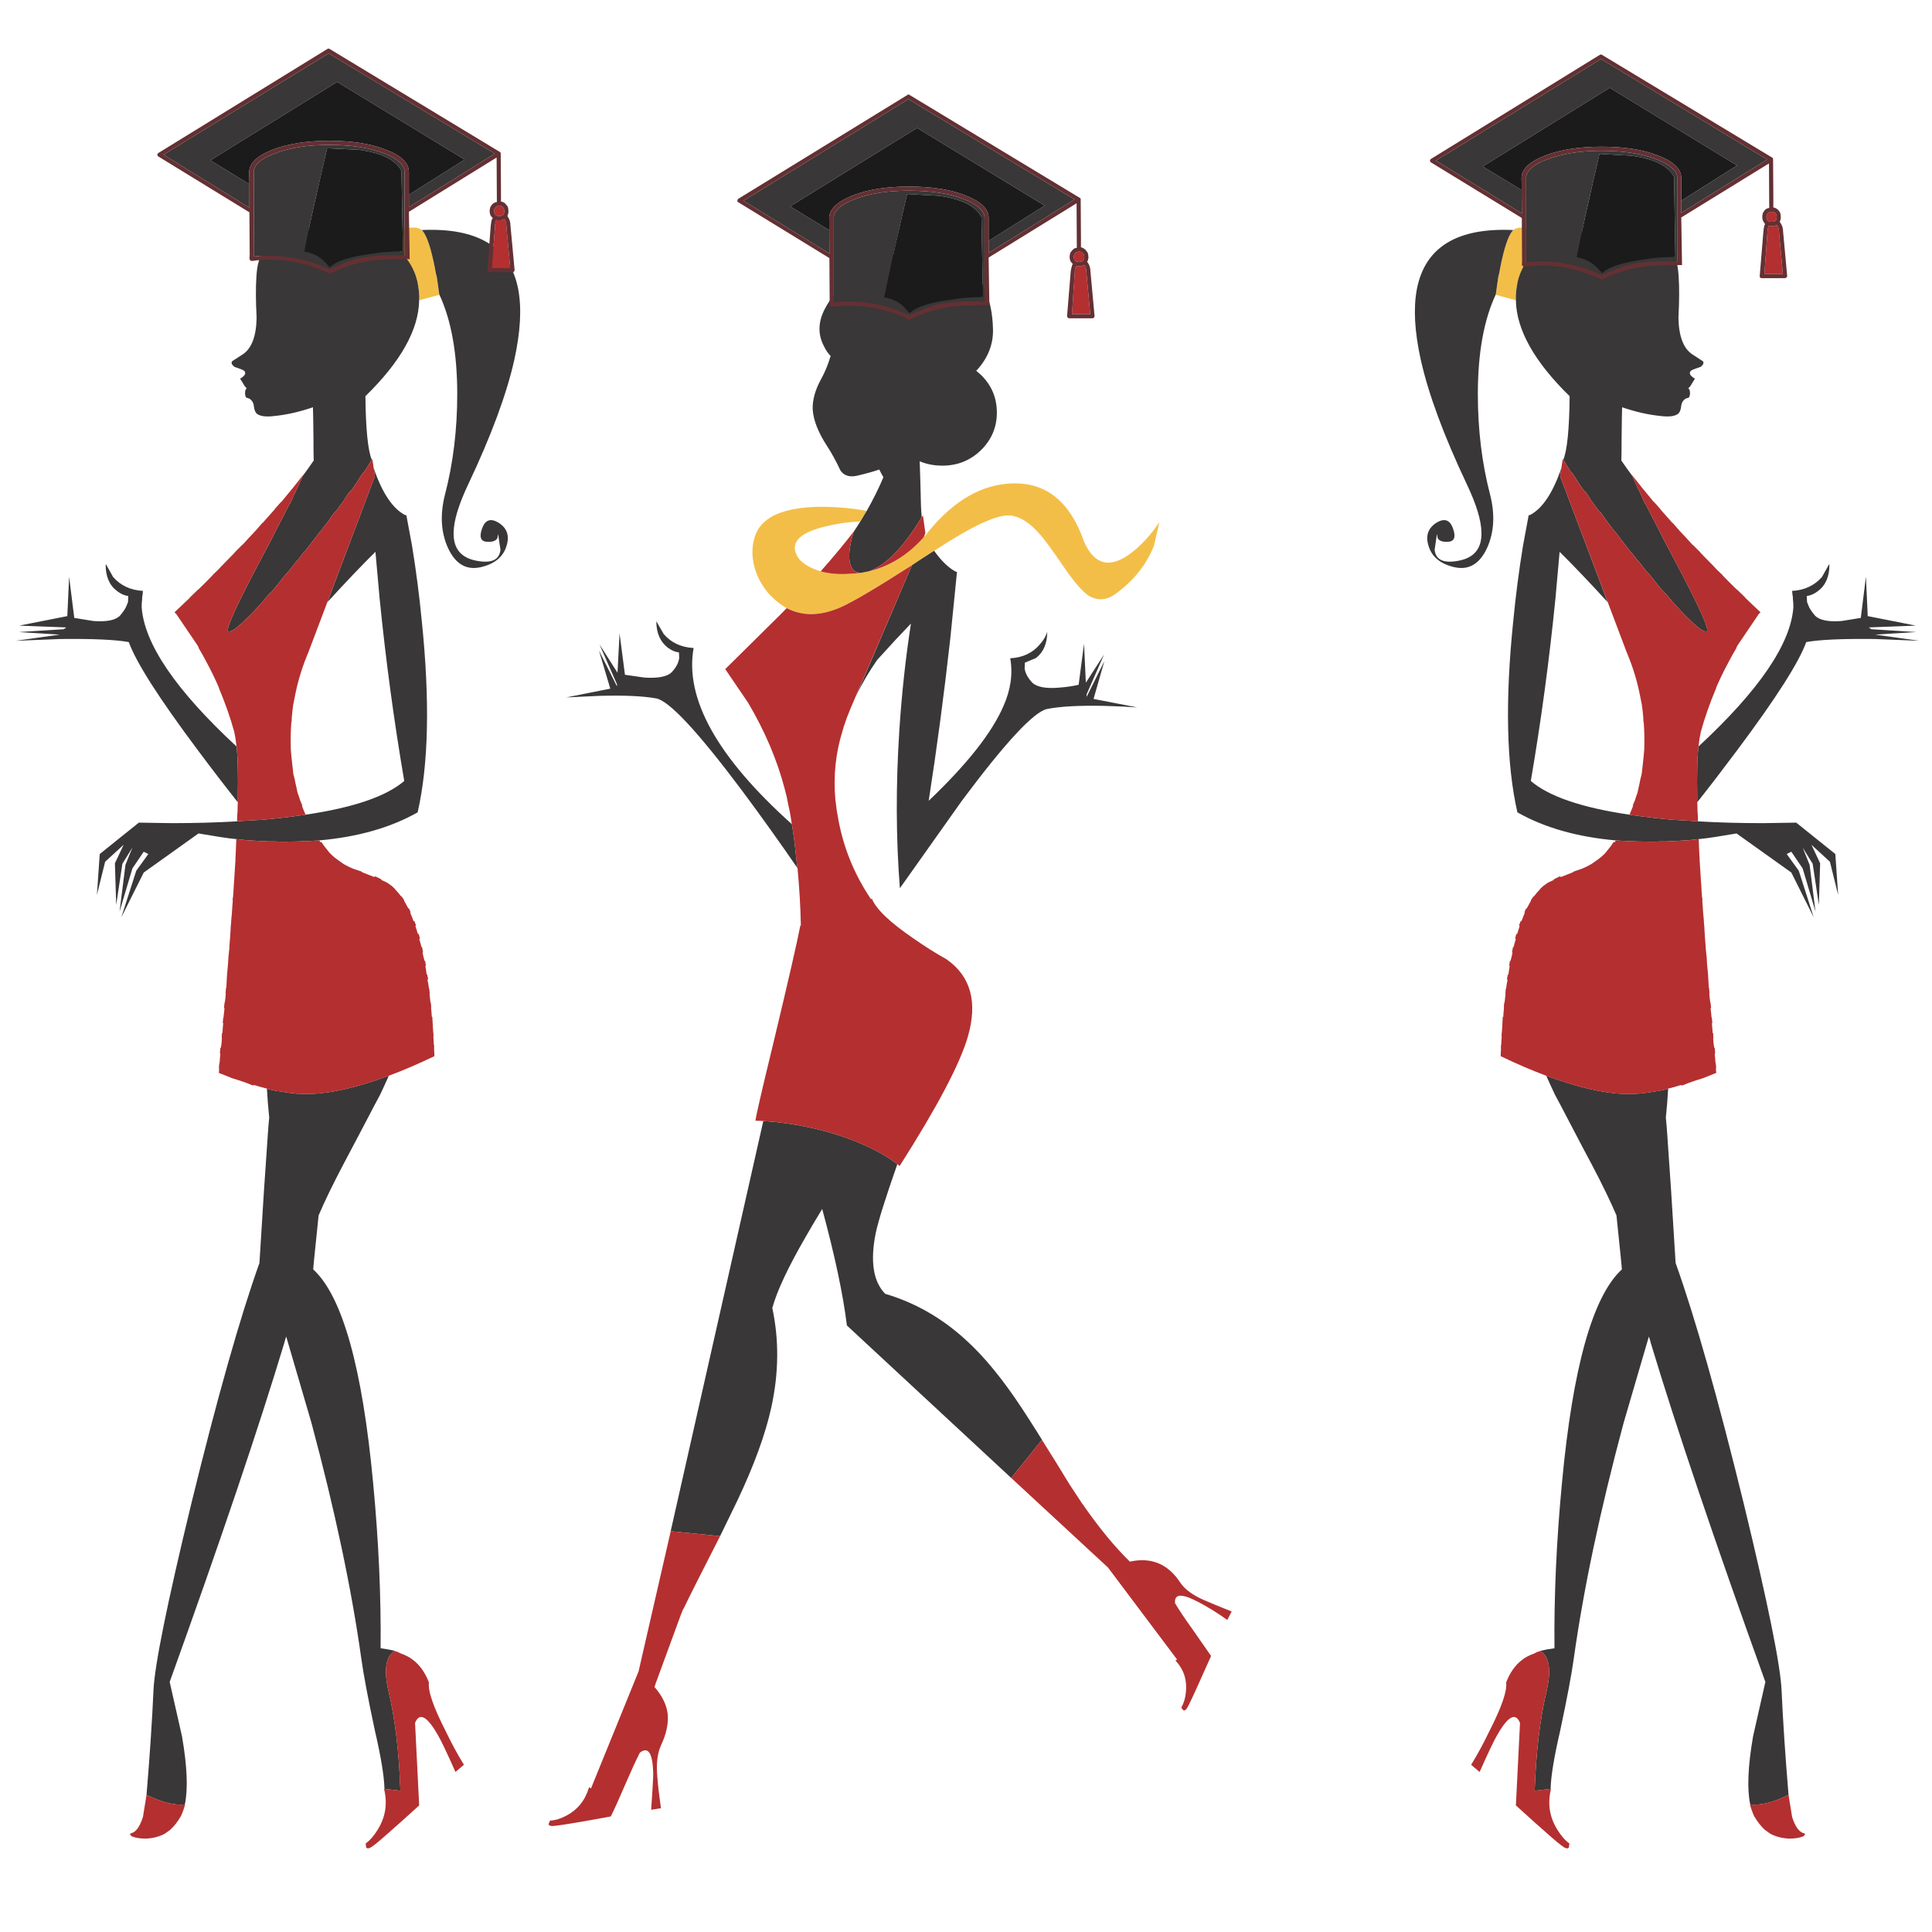 <?xml version="1.0" encoding="utf-8"?>
<!-- Generator: Adobe Illustrator 16.0.0, SVG Export Plug-In . SVG Version: 6.00 Build 0)  -->
<!DOCTYPE svg PUBLIC "-//W3C//DTD SVG 1.1//EN" "http://www.w3.org/Graphics/SVG/1.1/DTD/svg11.dtd">
<svg version="1.1" id="Layer_1" xmlns="http://www.w3.org/2000/svg" xmlns:xlink="http://www.w3.org/1999/xlink" x="0px" y="0px"
	 width="300px" height="300px" viewBox="0 0 300 300" enable-background="new 0 0 300 300" xml:space="preserve">
<g>
	<path fill-rule="evenodd" clip-rule="evenodd" fill="#F3BE48" d="M68.205,45.786l-3.115,0.838c0.026-0.746-0.026-1.491-0.159-2.236
		c-0.054-0.426-0.147-0.853-0.28-1.278c-0.452-1.438-1.225-2.729-2.316-3.874c-1.092-1.092-2.29-1.837-3.594-2.236l1.836-0.838
		c2.503-0.932,4.141-1.079,4.913-0.44c0.053,0.054,0.106,0.107,0.16,0.16c0.666,0.825,1.291,2.729,1.878,5.711
		c0.08,0.505,0.186,1.012,0.319,1.518c0.133,0.932,0.252,1.784,0.359,2.556V45.786z M234.827,35.881
		c0.053-0.053,0.107-0.106,0.16-0.16c0.771-0.639,2.409-0.492,4.912,0.44L241.737,37c-1.306,0.399-2.503,1.145-3.596,2.236
		c-1.092,1.146-1.863,2.436-2.316,3.874c-0.132,0.426-0.226,0.852-0.279,1.278c-0.133,0.745-0.186,1.49-0.16,2.236l-3.114-0.838
		v-0.12c0.105-0.772,0.227-1.625,0.359-2.556c0.134-0.506,0.24-1.012,0.319-1.518C233.536,38.61,234.161,36.706,234.827,35.881z
		 M117.408,82.809c1.119-2.609,4.327-3.981,9.626-4.113c2.607-0.027,5.125,0.186,7.547,0.639l-1.038,1.638
		c-1.864,0.08-3.688,0.346-5.472,0.798c-3.567,0.878-5.085,2.197-4.552,3.954c0.319,1.064,1.225,1.917,2.716,2.557
		c0.372,0.159,0.771,0.306,1.197,0.439c1.226,0.346,2.597,0.479,4.114,0.399c0.718-0.026,1.411-0.081,2.078-0.16
		c0.426-0.08,0.852-0.16,1.277-0.239c3.275-0.799,6.124-2.569,8.546-5.312c0.107-0.134,0.227-0.253,0.36-0.36
		c0.08-0.132,0.159-0.253,0.239-0.359c4.074-5.033,8.534-7.575,13.38-7.628c5.165-0.08,8.813,2.969,10.944,9.146
		c1.624,3.568,4.06,4.114,7.308,1.637c1.624-1.251,3.075-2.848,4.354-4.792l-0.84,3.675c-1.145,2.902-3.088,5.365-5.83,7.388
		c-1.465,1.118-2.916,1.238-4.354,0.36c-0.985-0.692-2.209-2.104-3.675-4.234c-1.97-2.875-3.248-4.619-3.834-5.232
		c-1.517-1.784-3.034-2.769-4.553-2.955c-1.997-0.24-5.911,1.557-11.741,5.392c-0.081,0.026-0.133,0.054-0.161,0.08
		c-1.251,0.799-2.396,1.544-3.434,2.236c-5.564,3.568-9.266,5.751-11.104,6.55c-3.115,1.358-5.897,1.398-8.347,0.12
		c-0.905-0.506-1.757-1.172-2.556-1.997c-1.251-1.357-2.089-2.902-2.516-4.633C116.663,86.017,116.77,84.353,117.408,82.809z"/>
	<path fill-rule="evenodd" clip-rule="evenodd" fill="#393737" d="M42.724,23.82c2.291-0.879,5.072-1.318,8.348-1.318h0.08
		c3.354,0,6.15,0.425,8.387,1.278c1.037,0.373,1.85,0.825,2.435,1.357c0.56,0.533,0.839,1.039,0.839,1.518v13.1
		c0.852,1.012,1.464,2.129,1.837,3.354c0.133,0.426,0.227,0.852,0.28,1.278c0.133,0.745,0.186,1.49,0.159,2.236
		c-0.08,4.58-2.862,9.545-8.347,14.897c0.053,5.139,0.385,8.44,0.999,9.905v0.04h-0.081v0.041c-0.346,0.585-0.732,1.198-1.158,1.837
		h-0.08l-0.759,1.118l0.04-0.04c-0.373,0.639-0.812,1.278-1.318,1.917l-0.12,0.04l-0.759,1.119l0.08-0.041
		c-0.452,0.613-0.931,1.265-1.437,1.957l-0.12,0.04l-0.839,1.119l0.08-0.04c-0.479,0.639-0.985,1.304-1.517,1.997l-0.08,0.04
		l-0.879,1.159c-0.505,0.639-1.025,1.304-1.557,1.997h-0.041l-0.878,1.118h0.041c-0.134,0.107-0.253,0.227-0.36,0.36
		c-0.453,0.585-0.892,1.145-1.317,1.678h-0.04l-0.958,1.118h0.04c-0.612,0.772-1.184,1.464-1.717,2.077h-0.08l-1.039,1.199h0.04
		c-0.746,0.825-1.412,1.543-1.997,2.156l-1.398,1.358c-1.038,0.959-1.73,1.372-2.076,1.238c-0.479-0.186,1.158-3.821,4.913-10.903
		c0.612-1.172,1.198-2.277,1.756-3.315l0.52-1.039c0.32-0.612,0.626-1.211,0.919-1.797l0.519-0.959l-0.04,0.04
		c0.347-0.666,0.652-1.265,0.919-1.797H45l0.48-0.958h-0.04c0.852-1.757,1.384-2.902,1.597-3.436
		c0.613-0.825,1.172-1.611,1.677-2.355c-0.026-0.772-0.04-1.891-0.04-3.355c-0.026-2.609-0.054-4.247-0.081-4.913
		c-2.103,0.719-4.1,1.172-5.991,1.358c-1.251,0.16-2.143,0.053-2.675-0.32c-0.293-0.239-0.466-0.679-0.52-1.317
		c-0.053-0.426-0.265-0.772-0.638-1.039l-0.56-0.199c-0.106-0.214-0.159-0.426-0.159-0.64c0-0.426,0.093-0.691,0.279-0.798
		c-0.186-0.106-0.399-0.386-0.639-0.839l-0.399-0.639c0.612-0.373,0.865-0.705,0.759-0.999c0-0.186-0.279-0.373-0.839-0.559
		l-0.799-0.279c-0.186-0.133-0.319-0.28-0.399-0.439c-0.106-0.24-0.053-0.413,0.16-0.52l1.478-0.958
		c1.412-0.905,2.144-2.81,2.197-5.711c-0.133-2.583-0.147-4.66-0.041-6.231c0.026-0.506,0.067-0.958,0.12-1.358
		c0.106-0.745,0.293-1.412,0.559-1.997c-0.16,0-0.307,0-0.439,0c-0.214,0.026-0.414,0.053-0.599,0.08l-0.041-13.1
		c-0.026-0.505,0.241-1.025,0.799-1.557C40.821,24.645,41.659,24.192,42.724,23.82z M50.792,23.021
		c-1.331,5.725-2.277,9.918-2.835,12.581c2.716-0.133,6.164,0.279,10.344,1.238c0.16,0.027,0.307,0.08,0.44,0.16
		c1.225,0.373,2.356,1.051,3.395,2.037c0.133-0.026,0.279-0.04,0.438-0.04l-0.239-12.461c-0.879-1.704-3.076-2.795-6.59-3.274
		L50.792,23.021z M76.831,23.86l-13.339,8.307V30.25l8.667-5.472L52.35,12.717L32.66,24.897l6.07,3.715v3.634L25.392,24.02
		l25.64-15.736L76.831,23.86z M80.466,44.907c0.559,2.929,0.359,6.577-0.599,10.943c-1.198,5.352-3.582,11.795-7.149,19.33
		c-1.491,3.142-2.25,5.631-2.277,7.468c-0.08,2.503,1.118,3.981,3.595,4.434c2.289,0.426,3.514-0.146,3.675-1.717l-0.361-2.437
		l-0.119,0.639c-0.24,0.426-0.759,0.612-1.558,0.56c-1.038-0.026-1.304-0.732-0.799-2.117c0.479-1.304,1.332-1.584,2.556-0.839
		c1.332,0.852,1.731,2.077,1.199,3.674c-0.533,1.679-1.878,2.756-4.034,3.236c-2.21,0.479-3.888-0.52-5.032-2.995
		c-1.092-2.423-1.251-5.166-0.479-8.228C70.361,71.959,71,66.74,71,61.202c0-6.364-0.932-11.529-2.796-15.497v-0.04
		c-0.107-0.772-0.226-1.625-0.359-2.556c-0.133-0.506-0.239-1.012-0.319-1.518c-0.587-2.982-1.212-4.886-1.878-5.711
		c-0.053-0.053-0.107-0.106-0.16-0.16C74.222,35.322,79.214,38.384,80.466,44.907z M58.021,72.664
		c1.331,3.914,2.982,6.364,4.952,7.349l0.121-0.04l0.878,4.713c0.64,3.914,1.145,7.814,1.518,11.701
		c1.278,12.381,1.065,22.299-0.639,29.754c-4.181,2.37-9.267,3.82-15.257,4.354c-0.426,0.026-0.852,0.053-1.277,0.08
		c-1.464,0.08-2.955,0.12-4.473,0.12c-0.373,0-0.746-0.013-1.119-0.04c-0.346,0-0.692,0-1.038,0c-1.172-0.054-2.33-0.12-3.475-0.199
		c-0.532-0.054-1.025-0.107-1.478-0.16h-0.04c-0.825-0.08-1.651-0.187-2.477-0.32l-3.395-0.559l-8.506,6.07l-3.476,6.95l2.317-7.229
		l1.876-2.596l-0.718-0.36l-1.758,2.596l-1.997,6.709l0.919-7.269l1.078-2.676l-1.556,2.516l-0.96,6.39l-0.199-6.47l1.358-2.876
		l-2.876,2.637l-1.278,5.151l0.439-6.349l6.07-4.873l5.152,0.08c3.541,0,6.909-0.094,10.104-0.28
		c0.373-0.026,0.746-0.053,1.119-0.079c0.292-0.027,0.585-0.04,0.878-0.04c0.64-0.054,1.265-0.093,1.877-0.12
		c2.13-0.187,4.113-0.413,5.951-0.679c0.293-0.026,0.573-0.067,0.839-0.12c7.401-1.092,12.5-2.835,15.295-5.231
		c-1.597-9.32-2.875-18.798-3.833-28.437l-0.64-7.149c-2.077,2.05-4.566,4.66-7.468,7.828l7.389-19.57L58.021,72.664z
		 M100.076,105.214c2.13,0.133,3.541-0.146,4.233-0.838c0.693-0.745,1.079-1.491,1.159-2.236l-0.041-0.839
		c-0.558-0.053-1.131-0.293-1.717-0.719c-1.198-0.933-1.797-2.303-1.797-4.113l1.159,1.997c1.145,1.331,2.689,2.05,4.632,2.156
		c-1.411,7.855,3.675,16.974,15.257,27.358c0.239,1.385,0.439,2.902,0.6,4.553c0.081,0.772,0.173,1.531,0.279,2.277
		c-2.742-3.994-5.618-8.014-8.627-12.062c-6.843-9.132-11.275-13.898-13.3-14.297c-2.05-0.373-4.992-0.506-8.825-0.399l-5.153,0.239
		l6.83-1.358l-1.757-5.911l2.796,5.552v-0.319l-2.715-6.19l2.795,4.393l0.319-6.11l0.838,6.43L100.076,105.214z M152.595,44.268
		l-0.2-10.584c-0.905-1.704-3.102-2.795-6.589-3.274l-4.953-0.28c-0.878,3.809-1.583,6.95-2.116,9.426
		c1.518-0.453,3.061-0.666,4.632-0.64c3.037,0.026,5.512,0.999,7.43,2.916C151.516,42.524,152.114,43.336,152.595,44.268z
		 M153.513,37.399l8.707-5.472l-19.809-12.061l-19.73,12.182l6.111,3.714v3.595l-13.339-8.188l25.6-15.775l25.801,15.576
		l-13.34,8.307V37.399z M152.035,32.247c0.56,0.533,0.839,1.038,0.839,1.518v11.063c0.825,1.758,1.265,3.861,1.318,6.311
		c0.053,2.316-0.772,4.42-2.477,6.31c-0.053,0.027-0.093,0.067-0.119,0.121c0.238,0.213,0.479,0.426,0.718,0.639
		c1.651,1.597,2.477,3.554,2.477,5.87c0,2.264-0.825,4.208-2.477,5.832c-1.65,1.598-3.647,2.396-5.99,2.396
		c-1.279,0-2.45-0.226-3.514-0.68c0.08,2.184,0.146,4.513,0.199,6.989c0.027,0.56,0.066,1.119,0.119,1.678
		c-2.821,4.686-5.564,7.494-8.227,8.427c-0.425,0.08-0.851,0.16-1.277,0.239c-0.746-0.026-1.252-0.412-1.519-1.158
		c-0.426-1.039-0.279-2.77,0.439-5.192c0.718-1.091,1.397-2.183,2.037-3.274c0.985-1.73,1.85-3.475,2.596-5.231
		c-0.24-0.399-0.453-0.799-0.64-1.198c-0.932,0.319-2.077,0.639-3.434,0.958c-1.172,0.267-2.037,0-2.596-0.798
		c-0.666-1.438-1.357-2.702-2.077-3.794c-1.385-2.13-2.13-4.034-2.236-5.711c-0.053-1.464,0.398-3.062,1.357-4.793
		c0.533-0.958,0.999-2.09,1.398-3.395c0-0.027,0.013-0.054,0.04-0.081c-0.4-0.399-0.746-0.904-1.038-1.517
		c-0.986-1.863-0.932-3.821,0.16-5.871c0.398-0.745,0.851-1.451,1.356-2.116V33.844c-0.026-0.506,0.228-1.012,0.76-1.518
		c0.639-0.559,1.478-1.025,2.516-1.398c2.315-0.878,5.099-1.317,8.347-1.317h0.08c3.355,0,6.151,0.426,8.387,1.278
		C150.598,31.261,151.423,31.714,152.035,32.247z M145.885,86.603c0.878,1.038,1.744,1.771,2.596,2.197h0.12l-1.039,10.344
		c-0.958,8.6-2.076,17-3.354,25.201c5.963-5.671,9.838-10.583,11.622-14.737c1.118-2.529,1.464-4.993,1.038-7.388
		c1.944-0.106,3.476-0.826,4.594-2.156c0.612-0.693,0.998-1.358,1.157-1.997c0,1.837-0.585,3.208-1.757,4.113l-1.717,0.719
		l-0.04,0.878c0.08,0.693,0.452,1.412,1.118,2.157c0.719,0.746,2.143,1.025,4.273,0.839c1.065-0.08,2.063-0.226,2.995-0.439
		l0.839-6.39l0.279,6.07l2.836-4.393l-2.717,6.19v0.399l2.756-5.551l-1.678,5.871l6.79,1.318c-1.49-0.107-3.207-0.187-5.151-0.24
		c-3.861-0.08-6.803,0.08-8.827,0.479c-2.05,0.399-6.47,5.152-13.259,14.258l-9.625,13.579c-0.613-7.801-0.639-15.988-0.081-24.562
		c0.373-5.698,0.972-11.209,1.797-16.535c-1.543,1.598-3.288,3.475-5.23,5.632c-1.305,1.864-2.411,3.754-3.316,5.671l8.708-20.369
		c1.038-0.692,2.182-1.438,3.434-2.236C145.313,85.897,145.591,86.257,145.885,86.603z M17.563,89.598
		c1.172,1.332,2.716,2.051,4.634,2.157c0,0.106-0.014,0.212-0.041,0.319v0.159c-0.026,0.187-0.053,0.347-0.08,0.48v0.279
		c-0.053,0.426-0.08,0.853-0.08,1.279c0.399,5.697,5.312,12.913,14.736,21.646c0.106,0.958,0.173,2.117,0.2,3.474v0.2
		c0.026,1.092,0.026,2.33,0,3.714v0.679c0,0.187,0,0.386,0,0.599c-2.023-2.556-4.088-5.246-6.191-8.067
		c-6.017-8.041-9.599-13.645-10.743-16.814c-2.023-0.373-5.552-0.533-10.583-0.479l-6.989,0.28l6.869-0.959l-6.39-0.399l6.989-0.439
		l0.399-0.28l-7.309-0.279l7.468-1.477l0.28-6.111l0.799,6.39l2.956,0.479c2.076,0.16,3.461-0.12,4.153-0.838
		c0.346-0.399,0.64-0.812,0.879-1.238c0.133-0.293,0.253-0.586,0.359-0.879l0.04-0.919c-0.586-0.079-1.159-0.333-1.717-0.759
		c-1.198-0.878-1.797-2.25-1.797-4.113l0.04,0.04c0-0.054,0-0.093,0-0.12L17.563,89.598z M29.704,233.496
		c4.021-16.429,7.548-28.889,10.583-37.382c0.506-8.387,0.945-15.124,1.318-20.209c0.054-0.825,0.12-1.612,0.199-2.356
		c-0.159-1.544-0.279-3.05-0.358-4.513c0.08,0.026,0.159,0.053,0.239,0.079h-0.08l1.438,0.32h0.159
		c1.04,0.185,2.023,0.319,2.957,0.398h0.2c0.638,0.054,1.277,0.066,1.917,0.039h0.04c3.302-0.132,7.322-1.077,12.061-2.834
		c-0.426,0.957-0.879,1.944-1.357,2.954c-0.213,0.373-1.251,2.344-3.116,5.912c-0.746,1.438-1.624,3.101-2.636,4.992
		c-1.598,3.036-2.862,5.644-3.794,7.829c-0.586,5.617-0.865,8.413-0.839,8.386c4.526,4.153,7.628,15.216,9.306,33.188
		c0.852,8.974,1.237,17.52,1.158,25.64c0.825,0.108,1.558,0.24,2.196,0.399c-1.411,0.906-1.73,3.01-0.958,6.311
		c1.011,4.261,1.625,9.4,1.837,15.417l-2.436-0.279c-0.027-0.026-0.041-0.055-0.041-0.081c-0.053-1.942-0.546-4.926-1.478-8.945
		c-1.066-4.979-1.771-8.72-2.117-11.224c-1.518-10.836-4.1-23.044-7.748-36.623l-3.914-13.38c-0.133,0.373-0.24,0.734-0.32,1.078
		c-3.941,13.074-9.865,30.595-17.772,52.56l1.917,8.467c0.799,4.634,0.945,8.148,0.439,10.545c-1.598,0.186-3.582-0.307-5.951-1.479
		c0.505-6.071,0.866-11.476,1.078-16.215C23.994,258.656,25.95,248.992,29.704,233.496z M118.527,174.067
		c4.713,0.319,9.173,1.253,13.38,2.796c3.222,1.224,5.697,2.53,7.428,3.913c-1.837,5.246-2.955,8.813-3.355,10.705
		c-0.878,4.393-0.386,7.534,1.478,9.425c4.607,1.358,8.759,3.729,12.461,7.108c2.876,2.583,5.831,6.19,8.866,10.824
		c1.278,1.943,3.008,4.687,5.191,8.228c-0.665-1.039-1.397-2.196-2.196-3.476l-4.754,5.911l-25.52-23.684
		c-0.585-4.793-1.865-10.822-3.835-18.091c-1.037,1.704-1.89,3.14-2.555,4.312c-2.743,4.74-4.473,8.428-5.192,11.064
		c1.064,4.979,1.011,10.13-0.16,15.456c-0.906,4.126-2.649,8.919-5.231,14.377c-0.72,1.492-1.624,3.355-2.716,5.592l-7.668-0.76
		l-0.08,0.32L118.527,174.067z M259.549,26.056c0.586,0.505,0.879,0.999,0.879,1.478v13.1c-0.053,0-0.093,0-0.12,0
		c0.106,0.346,0.188,0.719,0.24,1.118c0.053,0.4,0.092,0.852,0.119,1.358c0.106,1.571,0.094,3.648-0.039,6.231
		c0.053,2.901,0.785,4.806,2.196,5.711l1.478,0.958c0.213,0.106,0.266,0.279,0.159,0.52c-0.079,0.159-0.212,0.306-0.399,0.439
		l-0.799,0.279c-0.558,0.187-0.838,0.373-0.838,0.559c-0.106,0.293,0.146,0.625,0.759,0.999l-0.399,0.639
		c-0.239,0.453-0.452,0.733-0.64,0.839c0.188,0.107,0.28,0.373,0.28,0.798c0,0.214-0.054,0.426-0.16,0.64l-0.559,0.199
		c-0.373,0.266-0.586,0.613-0.64,1.039c-0.054,0.639-0.227,1.078-0.519,1.317c-0.533,0.373-1.425,0.479-2.677,0.32
		c-1.89-0.186-3.887-0.639-5.99-1.358c-0.026,0.666-0.054,2.304-0.079,4.913c0,1.464-0.015,2.583-0.04,3.355
		c0.506,0.745,1.064,1.531,1.678,2.355c0.212,0.533,0.745,1.678,1.598,3.436h-0.041l0.479,0.958h0.039
		c0.267,0.533,0.573,1.132,0.919,1.797l-0.039-0.04l0.519,0.959c0.293,0.585,0.599,1.185,0.919,1.797l0.519,1.039
		c0.56,1.038,1.146,2.143,1.758,3.315c3.753,7.082,5.392,10.717,4.913,10.903c-0.347,0.133-1.04-0.279-2.078-1.238l-1.397-1.358
		c-0.586-0.612-1.251-1.331-1.997-2.156h0.04l-1.038-1.199h-0.081c-0.531-0.613-1.104-1.305-1.717-2.077h0.04l-0.958-1.118h-0.04
		c-0.426-0.533-0.865-1.092-1.318-1.678c-0.106-0.133-0.227-0.253-0.359-0.36h0.04l-0.879-1.118h-0.039
		c-0.533-0.693-1.052-1.358-1.559-1.997l-0.878-1.159l-0.079-0.04c-0.533-0.692-1.04-1.358-1.52-1.997l0.08,0.04l-0.838-1.119
		l-0.12-0.04c-0.506-0.692-0.984-1.344-1.438-1.957l0.081,0.041l-0.759-1.119l-0.12-0.04c-0.506-0.639-0.945-1.278-1.318-1.917
		l0.04,0.04l-0.758-1.118h-0.081c-0.426-0.639-0.812-1.252-1.158-1.837v-0.041h-0.08v-0.04c0.613-1.465,0.946-4.766,0.999-9.905
		c-5.485-5.352-8.267-10.317-8.348-14.897c-0.025-0.746,0.027-1.491,0.16-2.236c0.054-0.426,0.147-0.853,0.279-1.278
		c0.267-0.852,0.652-1.664,1.159-2.437v-13.06c-0.027-0.506,0.239-1.011,0.799-1.518c0.612-0.533,1.451-0.985,2.515-1.358
		c2.291-0.878,5.073-1.318,8.349-1.318h0.08c3.354,0,6.137,0.426,8.346,1.278C258.138,25.071,258.963,25.523,259.549,26.056z
		 M230.234,25.856l6.07,3.674v3.595l-13.339-8.188l25.64-15.775l25.802,15.616l-13.341,8.268v-1.877l8.667-5.472l-19.77-12.061
		L230.234,25.856z M248.366,23.899c-1.278,5.485-2.196,9.572-2.756,12.262c4.766-0.826,8.361-0.772,10.784,0.159
		c1.757,0.64,2.981,1.824,3.674,3.555c0.026,0,0.054,0,0.079,0l-0.198-12.421c-0.906-1.704-3.115-2.795-6.63-3.274L248.366,23.899z
		 M220.01,44.907c1.251-6.523,6.244-9.585,14.978-9.186c-0.053,0.054-0.107,0.107-0.16,0.16c-0.666,0.825-1.291,2.729-1.877,5.711
		c-0.079,0.505-0.186,1.012-0.319,1.518c-0.133,0.932-0.254,1.784-0.359,2.556v0.04c-1.864,3.967-2.795,9.133-2.795,15.497
		c0,5.538,0.637,10.757,1.916,15.655c0.771,3.063,0.612,5.805-0.48,8.228c-1.144,2.476-2.821,3.474-5.03,2.995
		c-2.158-0.479-3.502-1.557-4.035-3.236c-0.532-1.597-0.132-2.822,1.198-3.674c1.225-0.746,2.077-0.465,2.557,0.839
		c0.506,1.385,0.239,2.091-0.799,2.117c-0.799,0.053-1.317-0.133-1.558-0.56l-0.12-0.639l-0.359,2.437
		c0.159,1.571,1.385,2.144,3.674,1.717c2.477-0.453,3.674-1.93,3.595-4.434c-0.026-1.837-0.785-4.326-2.275-7.468
		c-3.568-7.535-5.952-13.978-7.149-19.33C219.65,51.483,219.451,47.836,220.01,44.907z M242.257,73.942l7.389,19.57
		c-2.903-3.168-5.392-5.778-7.47-7.828l-0.639,7.149c-0.959,9.639-2.237,19.117-3.835,28.437c2.796,2.396,7.896,4.14,15.297,5.231
		c0.268,0.053,0.546,0.094,0.839,0.12c1.836,0.266,3.821,0.493,5.951,0.679c0.612,0.026,1.238,0.066,1.876,0.12
		c0.294,0,0.587,0.013,0.88,0.04c0.373,0.026,0.746,0.053,1.117,0.079c3.195,0.187,6.563,0.28,10.105,0.28l5.151-0.08l6.071,4.873
		l0.438,6.349l-1.278-5.151l-2.875-2.637l1.357,2.876l-0.199,6.47l-0.958-6.39l-1.558-2.516l1.079,2.676l0.918,7.269l-1.997-6.709
		l-1.758-2.596l-0.719,0.36l1.877,2.596l2.316,7.229l-3.475-6.95l-8.507-6.07l-3.395,0.559c-0.826,0.133-1.651,0.24-2.477,0.32
		h-0.039c-0.452,0.053-0.946,0.106-1.479,0.16c-1.145,0.08-2.303,0.146-3.475,0.199c-0.346,0-0.692,0-1.038,0
		c-0.373,0.026-0.746,0.04-1.118,0.04c-1.518,0-3.01-0.04-4.474-0.12c-0.426-0.027-0.852-0.053-1.277-0.08
		c-5.992-0.533-11.077-1.983-15.257-4.354c-1.704-7.455-1.918-17.374-0.639-29.754c0.373-3.887,0.879-7.788,1.517-11.701
		l0.879-4.713l0.119,0.04c1.971-0.985,3.623-3.435,4.954-7.349L242.257,73.942z M284.03,87.601c0,0.027,0,0.066,0,0.12l0.041-0.04
		c0,1.864-0.599,3.235-1.797,4.113c-0.56,0.426-1.132,0.68-1.718,0.759l0.04,0.919c0.106,0.293,0.227,0.585,0.359,0.879
		c0.24,0.426,0.532,0.838,0.878,1.238c0.692,0.719,2.077,0.999,4.154,0.838l2.955-0.479l0.799-6.39l0.279,6.111l7.47,1.477
		l-7.309,0.279l0.399,0.28l6.988,0.439l-6.39,0.399l6.869,0.959l-6.989-0.28c-5.033-0.053-8.56,0.106-10.584,0.479
		c-1.145,3.169-4.726,8.773-10.743,16.814c-2.104,2.822-4.167,5.512-6.19,8.067c0-0.213,0-0.413,0-0.599v-0.679
		c-0.026-1.385-0.026-2.623,0-3.714v-0.2c0.026-1.357,0.093-2.516,0.2-3.474c9.425-8.733,14.338-15.949,14.736-21.646
		c0-0.426-0.025-0.853-0.079-1.279v-0.279c-0.027-0.133-0.054-0.293-0.08-0.48v-0.159c-0.026-0.107-0.04-0.213-0.04-0.319
		c1.917-0.106,3.462-0.825,4.633-2.157L284.03,87.601z M244.572,175.905c-1.863-3.568-2.902-5.539-3.114-5.912
		c-0.48-1.01-0.933-1.997-1.359-2.954c4.739,1.757,8.76,2.702,12.062,2.834h0.04c0.64,0.027,1.278,0.015,1.917-0.039h0.2
		c0.931-0.079,1.918-0.214,2.955-0.398h0.16l1.438-0.32h-0.08c0.08-0.026,0.16-0.053,0.241-0.079
		c-0.081,1.463-0.2,2.969-0.361,4.513c0.08,0.744,0.147,1.531,0.2,2.356c0.373,5.085,0.813,11.822,1.317,20.209
		c3.036,8.493,6.564,20.953,10.584,37.382c3.755,15.496,5.712,25.16,5.87,28.995c0.214,4.739,0.573,10.144,1.079,16.215
		c-2.369,1.172-4.354,1.664-5.95,1.479c-0.506-2.396-0.359-5.911,0.439-10.545l1.916-8.467
		c-7.906-21.965-13.831-39.485-17.771-52.56c-0.081-0.344-0.187-0.705-0.319-1.078l-3.915,13.38
		c-3.646,13.579-6.23,25.787-7.747,36.623c-0.348,2.504-1.053,6.245-2.116,11.224c-0.933,4.02-1.426,7.003-1.479,8.945
		c0,0.026-0.014,0.055-0.04,0.081l-2.438,0.279c0.214-6.017,0.827-11.156,1.838-15.417c0.773-3.301,0.453-5.404-0.958-6.311
		c0.639-0.159,1.371-0.291,2.196-0.399c-0.08-8.12,0.307-16.666,1.159-25.64c1.677-17.973,4.778-29.035,9.305-33.188
		c0.027,0.027-0.253-2.769-0.839-8.386c-0.932-2.186-2.196-4.793-3.794-7.829C246.196,179.006,245.317,177.344,244.572,175.905z"/>
	<path fill-rule="evenodd" clip-rule="evenodd" fill="#B42F30" d="M78.269,33.125c-0.053,0.08-0.106,0.16-0.159,0.24
		c-0.16,0.132-0.36,0.2-0.599,0.2c-0.214,0-0.399-0.067-0.56-0.2c-0.159-0.187-0.238-0.386-0.238-0.599
		c0-0.214,0.079-0.399,0.238-0.56c0.08-0.106,0.146-0.159,0.2-0.159c0.107-0.08,0.227-0.121,0.36-0.121
		c0.106,0,0.2,0.014,0.279,0.041c0.133,0.053,0.239,0.132,0.319,0.239c0.133,0.16,0.2,0.346,0.2,0.56
		C78.31,32.899,78.295,33.019,78.269,33.125z M76.232,33.565v-0.041c0.08,0.107,0.16,0.2,0.239,0.28l0.041,0.04v0.04
		c-0.027-0.027-0.054-0.053-0.081-0.08C76.352,33.724,76.285,33.645,76.232,33.565z M77.511,34.204h0.039c0.081,0,0.161,0,0.24,0
		c0.133-0.026,0.252-0.066,0.359-0.12c0.08-0.026,0.133-0.053,0.161-0.08c0.026,0,0.039,0.014,0.039,0.04
		c0.188,0.293,0.281,0.652,0.281,1.078l0.04,0.041h-0.04l0.599,6.47h-2.876l0.52-6.47v-0.041c0-0.399,0.067-0.718,0.2-0.958
		c0.053,0,0.093,0.013,0.12,0.04C77.297,34.204,77.404,34.204,77.511,34.204z M55.664,74.461l0.759-1.118h0.08
		c0.426-0.639,0.812-1.252,1.158-1.837l0.04-0.041h0.041v-0.04c0.026-0.053,0.053-0.12,0.08-0.2v0.081l0.399,2.636l-10.264,27.158
		c-0.852,1.997-1.504,4.007-1.958,6.031c0,0.053-0.013,0.106-0.039,0.16c-0.107,0.559-0.214,1.091-0.32,1.598l-0.12,0.599
		c-0.08,0.586-0.146,1.185-0.2,1.798l-0.04,0.798l-0.04,0.04c-0.106,1.411-0.133,2.835-0.08,4.273
		c0.053,0.693,0.119,1.385,0.2,2.077l0.039,0.36c0.054,0.479,0.107,0.944,0.161,1.397l0.2,0.758c0.08,0.453,0.173,0.893,0.279,1.318
		c0.053,0.266,0.106,0.52,0.159,0.759c0.161,0.425,0.307,0.865,0.439,1.317v-0.04l0.32,0.759h-0.081
		c0.16,0.426,0.333,0.852,0.519,1.278l0.081,0.12c-0.266,0.053-0.546,0.094-0.839,0.12c-1.837,0.266-3.82,0.493-5.951,0.679
		c-0.612,0.026-1.238,0.066-1.877,0.12c-0.292,0-0.585,0.013-0.878,0.04c-0.373,0.026-0.746,0.053-1.119,0.079
		c0-0.585,0.026-1.144,0.081-1.677v-0.32c0-0.345,0.013-0.665,0.04-0.958c0-0.213,0-0.413,0-0.599v-0.679
		c0.026-1.385,0.026-2.623,0-3.714v-0.2c-0.027-1.357-0.094-2.516-0.2-3.474c-0.106-0.932-0.226-1.691-0.358-2.276
		c-0.613-2.21-1.385-4.419-2.317-6.63c-0.026-0.106-0.067-0.226-0.12-0.358c-0.505-1.172-1.065-2.33-1.677-3.476l-0.359-0.678
		c-0.293-0.56-0.599-1.105-0.918-1.638l-0.161-0.28h0.041c-0.053-0.106-0.106-0.213-0.16-0.319l-3.355-4.953l-0.24-0.199
		c0.026,0,0.04-0.014,0.04-0.04v-0.041c0.746-0.692,1.531-1.438,2.356-2.236l-0.081,0.04l1.318-1.278h0.041
		c0.745-0.719,1.491-1.464,2.236-2.236h-0.039l0.918-0.879c0.16-0.186,0.346-0.386,0.56-0.6c0.665-0.665,1.331-1.344,1.997-2.037
		h-0.041l1.198-1.198h0.041c0.666-0.745,1.331-1.464,1.997-2.156l1.078-1.238l0.08-0.04c0.64-0.719,1.266-1.424,1.878-2.117h-0.04
		l0.999-1.118h0.04c1.252-1.491,2.383-2.889,3.395-4.193c-0.026,0.053-0.04,0.092-0.04,0.119c-0.213,0.533-0.745,1.678-1.597,3.436
		h0.04L45,78.255h-0.039c-0.267,0.533-0.572,1.132-0.919,1.797l0.04-0.04l-0.519,0.959c-0.293,0.585-0.599,1.185-0.919,1.797
		l-0.52,1.039c-0.559,1.038-1.145,2.143-1.756,3.315c-3.755,7.082-5.392,10.717-4.913,10.903c0.346,0.133,1.038-0.279,2.076-1.238
		l1.398-1.358c0.585-0.612,1.251-1.331,1.997-2.156h-0.04l1.039-1.199h0.08c0.533-0.613,1.105-1.305,1.717-2.077h-0.04l0.958-1.118
		h0.04c0.426-0.533,0.865-1.092,1.317-1.678c0.107-0.133,0.226-0.253,0.36-0.36h-0.041l0.878-1.118h0.041
		c0.532-0.693,1.051-1.358,1.557-1.997l0.879-1.159l0.08-0.04c0.532-0.692,1.038-1.358,1.517-1.997l-0.08,0.04l0.839-1.119
		l0.12-0.04c0.506-0.692,0.984-1.344,1.437-1.957l-0.08,0.041l0.759-1.119l0.12-0.04c0.506-0.639,0.945-1.278,1.318-1.917
		L55.664,74.461z M132.545,82.569v0.04c-0.718,2.423-0.865,4.154-0.439,5.192c0.267,0.746,0.772,1.132,1.519,1.158
		c-0.667,0.08-1.359,0.134-2.078,0.16c-1.517,0.08-2.888-0.054-4.114-0.399C129.43,86.457,131.134,84.406,132.545,82.569z
		 M122.161,94.431c2.45,1.278,5.232,1.239,8.347-0.12c1.837-0.799,5.539-2.982,11.104-6.55l-9.506,22.166
		c-0.399,0.932-0.759,1.891-1.078,2.875c-0.08,0.241-0.146,0.466-0.199,0.68c-1.066,3.408-1.439,6.949-1.119,10.624
		c0.027,0.186,0.053,0.386,0.08,0.599c0.053,0.613,0.146,1.251,0.279,1.917c0.772,4.712,2.503,9.053,5.192,13.02l0.12-0.12
		c0.612,1.597,2.742,3.648,6.39,6.15c1.784,1.251,3.515,2.343,5.192,3.275c3.781,2.637,4.886,6.657,3.314,12.062
		c-1.224,4.208-4.752,10.89-10.583,20.049c-0.106-0.106-0.226-0.2-0.36-0.28c-1.73-1.383-4.206-2.689-7.428-3.913
		c-4.207-1.543-8.667-2.477-13.38-2.796c-0.399-0.027-0.798-0.039-1.198-0.039c-0.106-0.054,0.839-4.181,2.835-12.381
		c2.264-9.452,3.634-15.43,4.113-17.934h0.081c-0.054-2.848-0.227-5.817-0.519-8.905c-0.106-0.746-0.199-1.505-0.279-2.277
		c-0.16-1.651-0.36-3.168-0.6-4.553c0-0.053-0.013-0.106-0.04-0.159c-0.133-1.039-0.306-1.997-0.519-2.876
		c-0.159-0.905-0.346-1.731-0.559-2.476c-1.171-4.473-3.062-8.919-5.671-13.339l-3.555-5.231l7.309-7.229
		C120.697,95.922,121.443,95.176,122.161,94.431z M143.329,80.053v0.081l0.36,2.635l-0.241,0.639
		c-2.423,2.743-5.271,4.513-8.546,5.312c2.663-0.933,5.406-3.741,8.227-8.427C143.182,80.213,143.248,80.133,143.329,80.053z
		 M35.615,147.229v-0.199c0.08-0.933,0.146-1.864,0.199-2.796c0-0.053,0-0.107,0-0.16c0.027-0.293,0.054-0.586,0.081-0.878
		c0-0.214,0.014-0.426,0.04-0.64l0.08-0.838c0.026-0.56,0.067-1.118,0.12-1.677v-0.639h0.041c0.053-0.613,0.093-1.212,0.12-1.797
		c0-0.187,0.013-0.36,0.04-0.52c0.08-1.331,0.16-2.596,0.24-3.793h-0.04l0.04-0.2c0.053-0.958,0.093-1.891,0.12-2.795h0.04
		c0.453,0.053,0.945,0.106,1.478,0.16c1.145,0.08,2.303,0.146,3.475,0.199c0.346,0,0.692,0,1.038,0
		c0.373,0.026,0.746,0.04,1.119,0.04c1.518,0,3.009-0.04,4.473-0.12c0.426-0.027,0.852-0.053,1.277-0.08l0.161,0.32l0.119-0.121
		c0.319,0.506,0.666,0.972,1.039,1.398c0.026,0.026,0.053,0.066,0.08,0.121c0.107,0.106,0.214,0.226,0.32,0.358
		c0.373,0.373,0.772,0.706,1.198,0.999l0.799,0.56c0.533,0.32,1.105,0.599,1.717,0.838h0.04l1.158,0.399l-0.08,0.041
		c0.745,0.292,1.384,0.545,1.917,0.758l0.24-0.08l0.958,0.479l-0.119,0.041c0.638,0.266,1.051,0.479,1.237,0.639
		c0.293,0.187,0.56,0.399,0.799,0.639l0.16,0.16v0.04c0.319,0.32,0.638,0.693,0.958,1.119l0.041-0.041l0.438,0.64l-0.039,0.04
		c0.212,0.373,0.438,0.785,0.679,1.238l0.08-0.04l0.279,0.64l-0.08,0.04c0.187,0.426,0.359,0.864,0.52,1.318l0.12-0.04l0.279,0.718
		l-0.12,0.04c0.133,0.4,0.267,0.825,0.399,1.279l0.12-0.04l0.2,0.758l-0.12,0.041c0.133,0.4,0.252,0.826,0.359,1.278l0.081-0.04
		l0.159,0.838l-0.08,0.04c0.08,0.426,0.187,0.865,0.32,1.318l0.08-0.04l0.12,0.759l-0.081,0.04c0.081,0.453,0.147,0.905,0.2,1.357
		l0.08-0.039l0.159,0.759l-0.121,0.04c0.107,0.48,0.188,0.945,0.241,1.398h0.04l0.08,0.758l-0.04,0.041
		c0.053,0.453,0.107,0.918,0.16,1.396l0.04-0.039l0.08,0.759h-0.039c0.053,0.479,0.093,0.973,0.119,1.478h0.08l0.04,0.759
		c0.027,0.452,0.054,0.919,0.08,1.397l0.081,0.8h-0.041c0.027,0.452,0.053,0.932,0.08,1.437h0.041v0.76
		c0.026,0.319,0.04,0.638,0.04,0.958c-2.503,1.198-4.859,2.211-7.069,3.036c-4.739,1.757-8.759,2.702-12.061,2.834h-0.04
		c-0.639,0.027-1.278,0.015-1.917-0.039h-0.2c-0.933-0.079-1.917-0.214-2.957-0.398h-0.159l-1.438-0.32h0.08
		c-0.08-0.026-0.16-0.053-0.239-0.079c-0.667-0.161-1.332-0.347-1.997-0.561l-0.16,0.082l-1.118-0.44
		c-0.666-0.24-1.359-0.467-2.077-0.679c-0.692-0.267-1.397-0.546-2.116-0.84c0.026-0.238,0.039-0.493,0.039-0.758l-0.039,0.039
		l0.08-0.838h0.04c0.026-0.479,0.066-0.972,0.12-1.478l-0.08,0.039l0.08-0.918h0.08c0.081-0.479,0.134-0.973,0.16-1.479l-0.041,0.04
		l0.041-0.838h0.08c0.026-0.533,0.067-1.053,0.12-1.558l-0.08,0.039l0.08-0.838l0.04-0.04c0.054-0.48,0.106-0.973,0.16-1.479h-0.08
		l0.08-0.839h0.04c0.081-0.505,0.133-0.998,0.16-1.477h-0.041l0.08-0.838h0.04c0.026-0.507,0.053-1.014,0.08-1.52l0.04-0.599
		c0.053-0.559,0.106-1.145,0.159-1.757l0.041-0.799C35.508,148.202,35.562,147.708,35.615,147.229z M61.335,256.381
		c0.319,0.079,0.612,0.2,0.878,0.359c0.826,0.292,1.478,0.639,1.957,1.038c1.039,0.799,1.851,1.956,2.437,3.474
		c-0.187,1.278,0.678,3.795,2.596,7.55c0.905,1.89,1.851,3.634,2.835,5.231l-1.317,1.118c-1.305-2.955-2.21-4.859-2.716-5.711
		c-1.677-2.955-2.863-3.595-3.555-1.917l0.639,12.82l-2.916,2.637c-2.077,1.862-3.448,3.049-4.114,3.554
		c-0.639,0.505-1.038,0.612-1.198,0.319l-0.081-0.599c0.692-0.506,1.318-1.225,1.877-2.157c1.199-1.917,1.531-3.994,0.999-6.23
		l-0.04-0.12l0.12,0.041l2.436,0.279c-0.212-6.017-0.826-11.156-1.837-15.417c-0.772-3.301-0.453-5.404,0.958-6.311L61.335,256.381z
		 M101.633,262.012h0.041c1.145,1.306,1.81,2.662,1.997,4.074c0.159,1.492-0.188,3.142-1.039,4.952
		c-0.559,1.224-0.746,2.862-0.559,4.912c0.08,1.146,0.266,2.756,0.559,4.833l-1.518,0.239c0.213-3.034,0.319-4.925,0.319-5.671
		c-0.08-3.143-0.772-4.208-2.077-3.195c-0.585,1.146-1.345,2.795-2.276,4.951c-0.933,2.185-1.678,3.835-2.237,4.954
		c-4.5,0.824-7.348,1.304-8.546,1.437c-0.72,0.108-1.092,0.014-1.119-0.279l0.239-0.52c0.772-0.026,1.611-0.279,2.516-0.758
		c1.758-0.932,2.929-2.382,3.515-4.354v-0.08l0.32,0.199l7.389-18.172l4.992-21.767l7.668,0.76
		c-2.822,5.512-4.713,9.266-5.671,11.263c-0.053,0.053-0.093,0.12-0.12,0.199c-0.106,0.24-0.213,0.506-0.32,0.799l-3.914,10.663
		c0,0.027-0.014,0.08-0.04,0.161C101.7,261.745,101.66,261.878,101.633,262.012z M161.78,223.591
		c0.799,1.279,1.531,2.437,2.196,3.476c0.612,1.011,1.198,1.971,1.758,2.876l0.319,0.519c0.878,1.331,1.544,2.342,1.997,3.035
		c0.053,0.053,0.106,0.12,0.159,0.199c0.054,0.053,0.106,0.135,0.161,0.24c2.423,3.46,4.777,6.311,7.068,8.546h0.039
		c3.329-0.719,5.938,0.387,7.828,3.315c0.692,1.012,1.917,1.903,3.674,2.675c0.986,0.427,2.41,1.014,4.274,1.759l-0.68,1.316
		c-1.65-1.171-3.154-2.103-4.513-2.795c-2.557-1.357-3.754-1.29-3.595,0.199c0.612,1.039,1.531,2.411,2.756,4.114
		c1.251,1.785,2.197,3.143,2.836,4.073c-1.784,4.021-2.942,6.563-3.476,7.629c-0.319,0.666-0.599,0.932-0.837,0.799l-0.32-0.399
		c0.399-0.692,0.64-1.491,0.719-2.396c0.213-1.891-0.319-3.527-1.597-4.913l-0.041-0.038l0.279-0.121L172.045,243.4l-15.019-13.898
		L161.78,223.591z M166.493,40.913c-0.054-0.079-0.119-0.159-0.2-0.239c0.106,0.081,0.187,0.16,0.24,0.239l0.04,0.041v0.04
		C166.546,40.967,166.519,40.939,166.493,40.913z M166.973,39.315c0.106-0.106,0.186-0.159,0.238-0.159
		c0.081-0.054,0.188-0.081,0.32-0.081c0.134,0,0.24,0.014,0.319,0.04c0.106,0.027,0.2,0.094,0.279,0.2
		c0.16,0.16,0.241,0.359,0.241,0.599c0,0.107-0.016,0.214-0.041,0.32c-0.08,0.08-0.147,0.173-0.2,0.279
		c-0.132,0.106-0.332,0.16-0.599,0.16c-0.213,0-0.399-0.053-0.559-0.16c-0.16-0.213-0.24-0.413-0.24-0.599
		C166.732,39.675,166.813,39.476,166.973,39.315z M168.371,41.153c0.025,0,0.038,0.013,0.038,0.04
		c0.188,0.266,0.28,0.612,0.28,1.038l0.039,0.04h-0.039l0.6,6.51h-2.836l0.438-6.51v-0.04c0-0.399,0.081-0.705,0.24-0.918
		c0.053,0,0.079,0.014,0.079,0.041c0.107,0,0.214,0,0.32,0h0.041c0.105,0,0.199,0,0.278,0c0.106-0.026,0.213-0.067,0.32-0.12
		C168.276,41.206,168.343,41.18,168.371,41.153z M273.847,34.443c0.08,0.08,0.146,0.174,0.199,0.28l0.041,0.041v0.04
		c-0.026-0.027-0.053-0.054-0.08-0.081C273.953,34.617,273.9,34.522,273.847,34.443z M275.085,32.886c0.106,0,0.2,0.013,0.279,0.04
		c0.134,0.026,0.24,0.081,0.319,0.16c0.134,0.16,0.2,0.36,0.2,0.599c0,0.107-0.013,0.227-0.041,0.36
		c-0.053,0.08-0.105,0.16-0.159,0.239c-0.159,0.107-0.358,0.16-0.599,0.16s-0.426-0.053-0.559-0.16
		c-0.16-0.212-0.24-0.413-0.24-0.599c0-0.239,0.08-0.439,0.24-0.599c0.08-0.079,0.146-0.119,0.2-0.119
		C274.806,32.912,274.925,32.886,275.085,32.886z M275.884,34.922c0.027,0,0.04,0.014,0.04,0.041
		c0.213,0.292,0.319,0.652,0.319,1.078l0.04,0.04h-0.04l0.599,6.471h-2.875l0.479-6.471v-0.04c0-0.399,0.067-0.719,0.2-0.959
		c0.054,0,0.081,0.014,0.081,0.04c0.133,0,0.252,0,0.358,0h0.04c0.08,0,0.16,0,0.239,0c0.134-0.026,0.253-0.066,0.359-0.12
		C275.805,34.976,275.858,34.949,275.884,34.922z M253.398,73.743c1.012,1.304,2.144,2.702,3.395,4.193h0.041l0.998,1.118h-0.04
		c0.612,0.692,1.239,1.397,1.876,2.117l0.081,0.04l1.079,1.238c0.665,0.692,1.331,1.412,1.996,2.156h0.04l1.197,1.198h-0.039
		c0.665,0.693,1.331,1.372,1.997,2.037c0.212,0.214,0.4,0.414,0.559,0.6l0.919,0.879h-0.04c0.745,0.772,1.49,1.517,2.236,2.236h0.04
		l1.317,1.278l-0.079-0.04c0.824,0.799,1.61,1.544,2.356,2.236v0.041c0,0.026,0.013,0.04,0.039,0.04l-0.239,0.199l-3.354,4.953
		c-0.053,0.106-0.106,0.213-0.159,0.319h0.039l-0.159,0.28c-0.319,0.532-0.626,1.078-0.919,1.638l-0.358,0.678
		c-0.613,1.146-1.172,2.304-1.679,3.476c-0.053,0.132-0.093,0.252-0.118,0.358c-0.934,2.211-1.705,4.42-2.317,6.63
		c-0.134,0.585-0.253,1.344-0.359,2.276c-0.107,0.958-0.174,2.117-0.2,3.474v0.2c-0.026,1.092-0.026,2.33,0,3.714v0.679
		c0,0.187,0,0.386,0,0.599c0.026,0.293,0.04,0.613,0.04,0.958v0.32c0.053,0.533,0.079,1.091,0.079,1.677
		c-0.371-0.026-0.744-0.053-1.117-0.079c-0.293-0.027-0.586-0.04-0.88-0.04c-0.638-0.054-1.264-0.093-1.876-0.12
		c-2.13-0.187-4.115-0.413-5.951-0.679c-0.293-0.026-0.571-0.067-0.839-0.12l0.079-0.12c0.188-0.426,0.361-0.852,0.521-1.278h-0.08
		l0.319-0.759v0.04c0.134-0.453,0.279-0.892,0.438-1.317c0.054-0.24,0.106-0.494,0.161-0.759c0.105-0.426,0.199-0.865,0.279-1.318
		l0.199-0.758c0.053-0.453,0.106-0.919,0.159-1.397l0.041-0.36c0.079-0.692,0.146-1.384,0.2-2.077
		c0.053-1.438,0.025-2.862-0.08-4.273l-0.041-0.04l-0.039-0.798c-0.053-0.613-0.119-1.212-0.2-1.798l-0.119-0.599
		c-0.106-0.506-0.214-1.039-0.319-1.598c-0.027-0.054-0.041-0.107-0.041-0.16c-0.452-2.023-1.104-4.034-1.956-6.031l-10.264-27.158
		l0.398-2.636v-0.081c0.026,0.081,0.054,0.147,0.079,0.2v0.04h0.04l0.04,0.041c0.347,0.585,0.732,1.198,1.158,1.837h0.081
		l0.758,1.118l-0.04-0.04c0.373,0.639,0.813,1.278,1.318,1.917l0.12,0.04l0.759,1.119l-0.081-0.041
		c0.454,0.613,0.933,1.265,1.438,1.957l0.12,0.04l0.838,1.119l-0.08-0.04c0.479,0.639,0.986,1.304,1.52,1.997l0.079,0.04
		l0.878,1.159c0.507,0.639,1.025,1.304,1.559,1.997h0.039l0.879,1.118h-0.04c0.133,0.107,0.253,0.227,0.359,0.36
		c0.453,0.585,0.893,1.145,1.318,1.678h0.04l0.958,1.118h-0.04c0.613,0.772,1.186,1.464,1.717,2.077h0.081l1.038,1.199h-0.04
		c0.746,0.825,1.411,1.543,1.997,2.156l1.397,1.358c1.038,0.959,1.731,1.372,2.078,1.238c0.479-0.186-1.16-3.821-4.913-10.903
		c-0.612-1.172-1.198-2.277-1.758-3.315l-0.519-1.039c-0.32-0.612-0.626-1.211-0.919-1.797l-0.519-0.959l0.039,0.04
		c-0.346-0.666-0.652-1.265-0.919-1.797h-0.039l-0.479-0.958h0.041c-0.853-1.757-1.386-2.902-1.598-3.436
		C253.439,73.835,253.425,73.796,253.398,73.743z M263.902,133.291c0.079,1.198,0.159,2.462,0.239,3.793
		c0.027,0.16,0.04,0.333,0.04,0.52c0.027,0.584,0.067,1.184,0.12,1.797h0.04v0.639c0.053,0.56,0.093,1.118,0.119,1.677l0.081,0.838
		c0.025,0.214,0.04,0.426,0.04,0.64c0.025,0.292,0.053,0.585,0.079,0.878c0,0.053,0,0.106,0,0.16
		c0.054,0.932,0.119,1.863,0.199,2.796v0.199c0.055,0.479,0.107,0.973,0.161,1.478l0.038,0.799c0.054,0.613,0.107,1.198,0.161,1.757
		l0.039,0.599c0.027,0.506,0.054,1.013,0.081,1.52h0.039l0.08,0.838h-0.039c0.026,0.479,0.079,0.972,0.159,1.477h0.04l0.079,0.839
		h-0.079c0.054,0.506,0.106,0.998,0.159,1.479l0.04,0.04l0.08,0.838l-0.08-0.039c0.053,0.505,0.093,1.024,0.12,1.558h0.08
		l0.039,0.838l-0.039-0.04c0.027,0.506,0.08,0.999,0.159,1.479h0.08l0.08,0.918l-0.08-0.039c0.054,0.506,0.093,0.999,0.12,1.478
		h0.041l0.078,0.838l-0.04-0.039c0,0.265,0.015,0.52,0.04,0.758c-0.719,0.294-1.424,0.573-2.116,0.84
		c-0.72,0.212-1.411,0.438-2.077,0.679l-1.118,0.44l-0.159-0.082c-0.666,0.214-1.331,0.399-1.996,0.561
		c-0.081,0.026-0.161,0.053-0.241,0.079h0.08l-1.438,0.32h-0.16c-1.037,0.185-2.024,0.319-2.955,0.398h-0.2
		c-0.639,0.054-1.277,0.066-1.917,0.039h-0.04c-3.302-0.132-7.322-1.077-12.062-2.834c-2.209-0.825-4.565-1.838-7.068-3.036
		c0-0.32,0.013-0.639,0.04-0.958v-0.76h0.039c0.027-0.505,0.054-0.984,0.08-1.437h-0.039l0.079-0.8
		c0.027-0.479,0.053-0.945,0.08-1.397l0.04-0.759h0.08c0.025-0.505,0.066-0.999,0.119-1.478h-0.04l0.08-0.759l0.04,0.039
		c0.054-0.479,0.107-0.943,0.16-1.396l-0.04-0.041l0.079-0.758h0.041c0.053-0.453,0.133-0.918,0.239-1.398l-0.12-0.04l0.16-0.759
		l0.08,0.039c0.053-0.452,0.12-0.904,0.199-1.357l-0.079-0.04l0.119-0.759l0.08,0.04c0.133-0.453,0.239-0.892,0.32-1.318
		l-0.081-0.04l0.16-0.838l0.08,0.04c0.106-0.453,0.226-0.878,0.358-1.278l-0.118-0.041l0.199-0.758l0.119,0.04
		c0.133-0.454,0.267-0.879,0.399-1.279l-0.119-0.04l0.279-0.718l0.119,0.04c0.159-0.454,0.334-0.892,0.52-1.318l-0.08-0.04
		l0.28-0.64l0.08,0.04c0.239-0.453,0.466-0.865,0.679-1.238l-0.041-0.04l0.439-0.64l0.04,0.041c0.319-0.426,0.64-0.799,0.959-1.119
		v-0.04l0.159-0.16c0.24-0.239,0.506-0.452,0.799-0.639c0.188-0.16,0.6-0.373,1.239-0.639l-0.121-0.041l0.959-0.479l0.24,0.08
		c0.532-0.213,1.171-0.465,1.917-0.758l-0.079-0.041l1.157-0.399h0.04c0.611-0.24,1.185-0.519,1.718-0.838l0.798-0.56
		c0.426-0.292,0.826-0.625,1.198-0.999c0.107-0.132,0.214-0.252,0.319-0.358c0.027-0.054,0.054-0.094,0.08-0.121
		c0.373-0.426,0.718-0.892,1.038-1.398l0.121,0.121l0.159-0.32c0.426,0.026,0.852,0.053,1.277,0.08
		c1.464,0.08,2.956,0.12,4.474,0.12c0.372,0,0.745-0.013,1.118-0.04c0.346,0,0.692,0,1.038,0c1.172-0.054,2.33-0.12,3.475-0.199
		c0.532-0.054,1.026-0.107,1.479-0.16h0.039c0.026,0.905,0.067,1.837,0.12,2.795l0.04,0.2H263.902z M239.141,256.381l0.04-0.041
		c1.411,0.906,1.731,3.01,0.958,6.311c-1.011,4.261-1.624,9.4-1.838,15.417l2.438-0.279l0.12-0.041l-0.04,0.12
		c-0.532,2.236-0.2,4.313,0.997,6.23c0.561,0.933,1.186,1.651,1.877,2.157l-0.078,0.599c-0.159,0.293-0.56,0.186-1.198-0.319
		c-0.666-0.505-2.037-1.691-4.115-3.554l-2.915-2.637l0.64-12.82c-0.692-1.678-1.877-1.038-3.554,1.917
		c-0.506,0.852-1.412,2.756-2.716,5.711l-1.319-1.118c0.986-1.598,1.931-3.342,2.837-5.231c1.916-3.755,2.782-6.271,2.596-7.55
		c0.585-1.518,1.398-2.675,2.436-3.474c0.479-0.399,1.132-0.746,1.957-1.038C238.528,256.581,238.821,256.46,239.141,256.381z
		 M271.73,280.185h0.04c1.597,0.186,3.581-0.307,5.95-1.479l0.56,3.436c0.452,1.411,1.012,2.236,1.678,2.476
		c0.346,0.079,0.425,0.187,0.239,0.319c-0.026,0.026-0.054,0.067-0.079,0.12c-0.027,0.026-0.067,0.065-0.12,0.12
		c-0.027,0-0.055,0-0.08,0c-0.533,0.212-1.212,0.318-2.037,0.318c-1.092-0.027-2.091-0.279-2.995-0.758l-0.84-0.6
		c-0.611-0.559-1.171-1.277-1.677-2.155C272.104,281.396,271.891,280.796,271.73,280.185z M22.755,278.706
		c2.37,1.172,4.353,1.664,5.951,1.479h0.04c-0.159,0.611-0.373,1.211-0.639,1.798c-0.506,0.878-1.064,1.597-1.678,2.155l-0.838,0.6
		c-0.906,0.479-1.904,0.73-2.995,0.758c-0.826,0-1.505-0.106-2.038-0.318c-0.026,0-0.053,0-0.079,0
		c-0.053-0.055-0.094-0.094-0.12-0.12c-0.026-0.053-0.053-0.094-0.08-0.12c-0.187-0.133-0.106-0.24,0.239-0.319
		c0.666-0.239,1.225-1.064,1.678-2.476L22.755,278.706z"/>
	<path fill-rule="evenodd" clip-rule="evenodd" fill="#1B1B1C" d="M152.395,33.684l0.239,12.381c-0.187,0-0.345,0.026-0.479,0.081
		c-0.398,0-0.799,0.013-1.197,0.04c-0.56,0.026-1.119,0.066-1.677,0.119c-0.479,0.054-0.946,0.12-1.398,0.2
		c-3.436,0.426-5.645,1.145-6.631,2.157c-0.08-0.079-0.146-0.16-0.199-0.239c-0.399-0.453-0.759-0.826-1.078-1.119
		c-0.746-0.585-1.637-0.958-2.675-1.118c0-0.134,0.08-0.506,0.239-1.119c0.4-2.13,1.505-7.108,3.315-14.937l4.953,0.28
		C149.293,30.889,151.489,31.98,152.395,33.684z M50.792,23.021l4.953,0.24c3.514,0.479,5.711,1.571,6.59,3.274l0.239,12.461
		c-0.186,0-0.345,0.014-0.479,0.04c-0.399,0-0.799,0.013-1.199,0.04c-0.559,0.027-1.118,0.067-1.677,0.121
		c-0.479,0.053-0.945,0.119-1.398,0.2c-3.408,0.426-5.618,1.132-6.63,2.116c-0.053-0.053-0.106-0.12-0.159-0.2
		c-0.399-0.453-0.772-0.825-1.119-1.118c-0.746-0.586-1.624-0.959-2.636-1.119c0-0.16,0.066-0.545,0.2-1.158
		C47.876,35.788,48.981,30.822,50.792,23.021z M51.151,21.863h-0.08c-3.355,0-6.217,0.439-8.587,1.318
		c-2.502,0.958-3.767,2.143-3.793,3.554l0.04,1.877l-6.07-3.715l19.69-12.181l19.809,12.062l-8.667,5.472v-3.595
		c-0.027-1.411-1.278-2.57-3.753-3.474C57.448,22.302,54.585,21.863,51.151,21.863z M149.759,30.29
		c-2.263-0.878-5.125-1.318-8.587-1.318h-0.08c-3.354,0-6.203,0.439-8.546,1.318c-2.503,0.985-3.768,2.17-3.794,3.555l0.04,1.917
		l-6.111-3.714l19.73-12.182l19.809,12.061l-8.707,5.472v-3.634C153.486,32.38,152.234,31.222,149.759,30.29z M248.366,23.899
		l4.953,0.28c3.515,0.479,5.724,1.571,6.63,3.274l0.198,12.421c-0.159,0-0.318,0.013-0.479,0.04c-0.398,0-0.798,0.014-1.198,0.041
		c-0.558,0.027-1.104,0.066-1.636,0.119c-0.479,0.054-0.946,0.121-1.397,0.2c-3.462,0.453-5.686,1.171-6.671,2.157
		c-0.053-0.053-0.107-0.121-0.16-0.2c-0.398-0.479-0.771-0.851-1.118-1.118c-0.745-0.612-1.625-0.999-2.635-1.158
		c0-0.107,0.066-0.479,0.199-1.119C245.451,36.706,246.556,31.728,248.366,23.899z M230.234,25.856l19.729-12.221l19.77,12.061
		l-8.667,5.472v-3.635c-0.054-1.384-1.305-2.529-3.753-3.435c-2.291-0.878-5.153-1.317-8.587-1.317h-0.08
		c-3.355,0-6.218,0.439-8.587,1.317c-2.504,0.958-3.768,2.13-3.795,3.515l0.04,1.917L230.234,25.856z"/>
	<path fill-rule="evenodd" clip-rule="evenodd" fill="#643033" d="M275.884,34.922c-0.025,0.026-0.079,0.054-0.16,0.08
		c-0.106,0.053-0.226,0.093-0.359,0.12c-0.079,0-0.159,0-0.239,0h-0.04c-0.106,0-0.226,0-0.358,0c0-0.026-0.027-0.04-0.081-0.04
		c-0.133,0.24-0.2,0.56-0.2,0.959v0.04l-0.479,6.471h2.875l-0.599-6.471h0.04l-0.04-0.04c0-0.426-0.106-0.786-0.319-1.078
		C275.924,34.937,275.911,34.922,275.884,34.922z M275.085,32.886c-0.16,0-0.279,0.026-0.358,0.081c-0.054,0-0.12,0.04-0.2,0.119
		c-0.16,0.16-0.24,0.36-0.24,0.599c0,0.187,0.08,0.387,0.24,0.599c0.133,0.107,0.318,0.16,0.559,0.16s0.439-0.053,0.599-0.16
		c0.054-0.08,0.106-0.16,0.159-0.239c0.028-0.133,0.041-0.253,0.041-0.36c0-0.239-0.066-0.439-0.2-0.599
		c-0.079-0.079-0.186-0.133-0.319-0.16C275.285,32.899,275.191,32.886,275.085,32.886z M168.409,41.193
		c0-0.027-0.013-0.04-0.038-0.04c-0.028,0.026-0.095,0.053-0.2,0.08c-0.107,0.053-0.214,0.094-0.32,0.12c-0.079,0-0.173,0-0.278,0
		h-0.041c-0.106,0-0.213,0-0.32,0c0-0.026-0.026-0.041-0.079-0.041c-0.159,0.213-0.24,0.519-0.24,0.918v0.04l-0.438,6.51h2.836
		l-0.6-6.51h0.039l-0.039-0.04C168.689,41.805,168.597,41.459,168.409,41.193z M166.973,39.315c-0.16,0.16-0.24,0.359-0.24,0.599
		c0,0.187,0.08,0.386,0.24,0.599c0.159,0.106,0.346,0.16,0.559,0.16c0.267,0,0.467-0.053,0.599-0.16c0.053-0.106,0.12-0.2,0.2-0.279
		c0.025-0.106,0.041-0.213,0.041-0.32c0-0.24-0.081-0.439-0.241-0.599c-0.079-0.106-0.173-0.173-0.279-0.2
		c-0.079-0.026-0.186-0.04-0.319-0.04c-0.133,0-0.239,0.027-0.32,0.081C167.158,39.156,167.079,39.209,166.973,39.315z
		 M248.406,8.523c0.133-0.08,0.252-0.08,0.359,0l26.399,15.936c0.107,0.027,0.16,0.134,0.16,0.32l0.039,5.792
		c0,0.106,0,0.213,0,0.319v1.318c0.053,0.027,0.094,0.04,0.121,0.04l-0.08-0.04l0.239,0.08c0.133,0.054,0.267,0.134,0.398,0.24
		c0.027,0.026,0.067,0.067,0.12,0.12c0.08,0.134,0.16,0.24,0.241,0.32c0.079,0.212,0.119,0.452,0.119,0.718v0.16
		c-0.027,0.239-0.081,0.439-0.16,0.599c0.025,0.027,0.053,0.067,0.079,0.121c0.294,0.399,0.44,0.878,0.44,1.438l0.638,6.909
		c0,0.054-0.053,0.121-0.159,0.2c-0.054,0.054-0.12,0.08-0.199,0.08h-3.595c-0.079,0-0.159-0.026-0.239-0.08
		c-0.053-0.08-0.081-0.146-0.081-0.2l0.561-6.829v-0.04c0-0.08,0.013-0.173,0.039-0.28c0-0.106,0.027-0.293,0.08-0.559
		c0.026-0.16,0.08-0.293,0.16-0.399v-0.04l-0.041-0.041c-0.053-0.106-0.119-0.2-0.199-0.28c-0.133-0.212-0.199-0.465-0.199-0.759
		c0-0.187,0.026-0.373,0.08-0.559c0.026-0.053,0.04-0.093,0.04-0.119l0.079-0.081c0.054-0.08,0.106-0.173,0.16-0.279
		c0.212-0.213,0.453-0.333,0.72-0.36l-0.04-6.909l-13.62,8.387l0.12,7.389c-1.49,0.026-2.489,0.04-2.995,0.04
		c-3.275,0-6.377,0.718-9.307,2.157l-0.158,0.04h-0.08c-0.32-0.187-0.693-0.347-1.119-0.48c-2.608-1.118-5.324-1.677-8.147-1.677
		c-0.665,0-1.317,0.04-1.957,0.12l-0.639,0.04c-0.107,0.027-0.2,0.014-0.28-0.04c-0.105-0.054-0.159-0.12-0.159-0.2h-0.04
		c0.027-0.241,0.04-0.48,0.04-0.719l-0.04-6.59l-14.098-8.626c-0.107-0.054-0.16-0.146-0.16-0.28c0-0.08,0.041-0.159,0.12-0.239
		L248.406,8.523z M248.646,22.782h0.08c3.434,0,6.296,0.439,8.587,1.317c2.448,0.905,3.699,2.051,3.753,3.435v5.512l13.341-8.268
		L248.605,9.162l-25.64,15.775l13.339,8.188l-0.04-5.511c0.027-1.384,1.291-2.556,3.795-3.515
		C242.429,23.221,245.291,22.782,248.646,22.782z M240.298,24.738c-1.063,0.373-1.902,0.825-2.515,1.358
		c-0.56,0.506-0.826,1.011-0.799,1.518v13.1c0.213-0.026,0.426-0.053,0.639-0.08c0.506-0.026,1.092-0.04,1.757-0.04
		c3.062,0,6.005,0.639,8.827,1.917c0.186,0.054,0.359,0.12,0.52,0.2c0.531-0.24,1.091-0.466,1.677-0.679
		c1.465-0.693,2.982-1.119,4.553-1.278c1.038-0.134,2.116-0.2,3.235-0.2c0.932,0,1.677,0.026,2.236,0.08v-13.1
		c0-0.479-0.293-0.972-0.879-1.478c-0.586-0.533-1.411-0.985-2.477-1.358c-2.209-0.852-4.992-1.278-8.346-1.278h-0.08
		C245.371,23.42,242.589,23.86,240.298,24.738z M149.759,30.29c2.476,0.932,3.728,2.091,3.754,3.475v5.511l13.34-8.307
		l-25.801-15.576l-25.6,15.775l13.339,8.188l-0.04-5.512c0.027-1.385,1.291-2.569,3.794-3.555c2.343-0.878,5.192-1.318,8.546-1.318
		h0.08C144.633,28.972,147.496,29.411,149.759,30.29z M152.035,32.247c-0.612-0.533-1.438-0.985-2.477-1.358
		c-2.236-0.852-5.032-1.278-8.387-1.278h-0.08c-3.248,0-6.031,0.439-8.347,1.317c-1.038,0.373-1.877,0.839-2.516,1.398
		c-0.532,0.506-0.786,1.012-0.76,1.518v13.1c0.188-0.026,0.4-0.054,0.64-0.081c0.479-0.026,1.065-0.04,1.757-0.04
		c3.062,0,6.004,0.639,8.827,1.917c0.159,0.053,0.32,0.119,0.479,0.2c0.56-0.267,1.119-0.493,1.678-0.68
		c1.491-0.718,3.01-1.145,4.554-1.278c1.064-0.133,2.155-0.2,3.274-0.2c0.931,0,1.664,0.027,2.196,0.08V33.765
		C152.874,33.285,152.595,32.78,152.035,32.247z M77.79,34.204c-0.08,0-0.16,0-0.24,0h-0.039c-0.107,0-0.214,0-0.32,0
		c-0.027-0.026-0.067-0.04-0.12-0.04c-0.133,0.24-0.2,0.559-0.2,0.958v0.041l-0.52,6.47h2.876l-0.599-6.47h0.04l-0.04-0.041
		c0-0.426-0.093-0.785-0.281-1.078c0-0.026-0.012-0.04-0.039-0.04c-0.027,0.027-0.081,0.053-0.161,0.08
		C78.042,34.138,77.923,34.177,77.79,34.204z M78.269,33.125c0.027-0.106,0.041-0.226,0.041-0.359c0-0.214-0.067-0.399-0.2-0.56
		c-0.08-0.106-0.187-0.186-0.319-0.239c-0.08-0.027-0.173-0.041-0.279-0.041c-0.133,0-0.253,0.041-0.36,0.121
		c-0.053,0-0.12,0.053-0.2,0.159c-0.159,0.16-0.238,0.346-0.238,0.56c0,0.213,0.079,0.413,0.238,0.599
		c0.161,0.132,0.346,0.2,0.56,0.2c0.239,0,0.438-0.067,0.599-0.2C78.163,33.285,78.216,33.205,78.269,33.125z M50.832,7.605
		c0.133-0.081,0.252-0.081,0.359,0l26.4,15.976c0.106,0.026,0.159,0.119,0.159,0.279l0.041,5.791c0,0.133,0,0.239,0,0.32v1.317
		c0.053,0.027,0.093,0.04,0.12,0.04l-0.081-0.04l0.24,0.081c0.133,0.053,0.267,0.133,0.399,0.24c0.026,0.026,0.053,0.066,0.08,0.12
		c0.107,0.106,0.199,0.213,0.28,0.32c0.081,0.239,0.12,0.479,0.12,0.719v0.2c-0.026,0.212-0.08,0.399-0.159,0.558
		c0.026,0.054,0.053,0.107,0.08,0.16c0.267,0.373,0.399,0.838,0.399,1.398l0.64,6.87c0,0.08-0.041,0.159-0.12,0.239
		c-0.053,0.053-0.121,0.08-0.2,0.08h-3.594c-0.08,0-0.16-0.026-0.24-0.08c-0.053-0.08-0.08-0.16-0.08-0.239l0.52-6.79v-0.041
		c0-0.106,0.013-0.2,0.04-0.279c0-0.106,0.026-0.279,0.08-0.52c0.027-0.186,0.093-0.332,0.2-0.439v-0.04l-0.041-0.04
		c-0.08-0.081-0.159-0.173-0.239-0.28v0.041c-0.134-0.24-0.2-0.506-0.2-0.799c0-0.187,0.027-0.359,0.081-0.52
		c0.026-0.053,0.039-0.093,0.039-0.12l0.081-0.12c0.053-0.107,0.119-0.2,0.199-0.28c0.213-0.213,0.453-0.333,0.719-0.359
		l-0.039-6.91l-13.62,8.427l0.12,7.349c-1.491,0.026-2.49,0.04-2.995,0.04c-3.275,0-6.377,0.732-9.306,2.196l-0.159,0.04h-0.08
		c-0.319-0.213-0.692-0.399-1.118-0.559c-2.61-1.092-5.326-1.638-8.148-1.638c-0.691,0-1.344,0.041-1.956,0.12l-0.64,0.08
		c-0.106,0.027-0.212,0.014-0.319-0.04c-0.08-0.08-0.119-0.16-0.119-0.239H38.73c0.026-0.213,0.041-0.453,0.041-0.719l-0.041-6.549
		l-14.138-8.667c-0.107-0.053-0.161-0.146-0.161-0.279c0-0.08,0.041-0.16,0.121-0.239L50.832,7.605z M51.151,22.502h-0.08
		c-3.276,0-6.057,0.439-8.348,1.318c-1.064,0.373-1.903,0.825-2.516,1.358c-0.559,0.532-0.826,1.051-0.799,1.557l0.041,13.1
		c0.186-0.027,0.385-0.053,0.599-0.08c0.479-0.027,1.065-0.041,1.756-0.041c3.089,0,6.032,0.625,8.828,1.877
		c0.159,0.053,0.332,0.12,0.519,0.2c0.532-0.239,1.091-0.465,1.677-0.679c1.464-0.692,2.982-1.104,4.552-1.238
		c1.039-0.16,2.117-0.24,3.236-0.24c0.931,0,1.664,0.04,2.196,0.12v-13.1c0-0.479-0.279-0.985-0.839-1.518
		c-0.585-0.532-1.398-0.984-2.435-1.357C57.301,22.927,54.505,22.502,51.151,22.502z M51.071,21.863h0.08
		c3.434,0,6.296,0.439,8.587,1.318c2.476,0.904,3.727,2.063,3.753,3.474v5.512l13.339-8.307l-25.8-15.576L25.392,24.02l13.338,8.227
		l-0.04-5.512c0.026-1.411,1.291-2.596,3.793-3.554C44.854,22.302,47.716,21.863,51.071,21.863z M140.893,14.753
		c0.105-0.106,0.226-0.106,0.358,0l26.36,15.936c0.133,0.026,0.198,0.12,0.198,0.28l0.041,5.831c0,0.106,0,0.2,0,0.279v1.318
		c0.054,0.026,0.094,0.04,0.12,0.04l-0.08-0.04l0.199,0.08c0.16,0.08,0.307,0.173,0.44,0.28c0.025,0.026,0.053,0.066,0.079,0.12
		c0.08,0.107,0.16,0.199,0.24,0.28c0.106,0.24,0.159,0.492,0.159,0.758v0.16c-0.027,0.213-0.093,0.413-0.2,0.599
		c0.027,0.026,0.067,0.066,0.12,0.121c0.267,0.399,0.399,0.865,0.399,1.397l0.64,6.909c0,0.054-0.04,0.133-0.12,0.24
		c-0.053,0.053-0.12,0.08-0.2,0.08h-3.594c-0.08,0-0.16-0.027-0.24-0.08c-0.079-0.107-0.119-0.187-0.119-0.24l0.559-6.83v-0.04
		c0-0.079,0.014-0.16,0.04-0.239c0-0.107,0.04-0.293,0.119-0.559c0.027-0.16,0.081-0.306,0.161-0.439v-0.04l-0.04-0.041
		c-0.054-0.079-0.134-0.159-0.24-0.239c-0.133-0.239-0.2-0.492-0.2-0.759c0-0.213,0.027-0.399,0.081-0.558
		c0.026-0.054,0.039-0.094,0.039-0.121l0.08-0.12c0.081-0.08,0.146-0.159,0.2-0.239c0.186-0.24,0.426-0.373,0.718-0.399
		l-0.039-6.909l-13.659,8.426l0.119,7.349c-1.464,0.053-2.449,0.08-2.954,0.08c-3.274,0-6.377,0.719-9.307,2.157l-0.2,0.04h-0.08
		c-0.292-0.187-0.651-0.359-1.077-0.519c-2.637-1.092-5.353-1.638-8.148-1.638c-0.692,0-1.345,0.04-1.957,0.121l-0.639,0.04
		c-0.133,0.026-0.239,0.013-0.319-0.04c-0.081-0.054-0.12-0.134-0.12-0.24h-0.041c0.027-0.214,0.041-0.453,0.041-0.719l-0.041-6.55
		l-14.138-8.666c-0.106-0.026-0.16-0.107-0.16-0.24c0-0.08,0.041-0.173,0.119-0.28L140.893,14.753z"/>
</g>
</svg>
